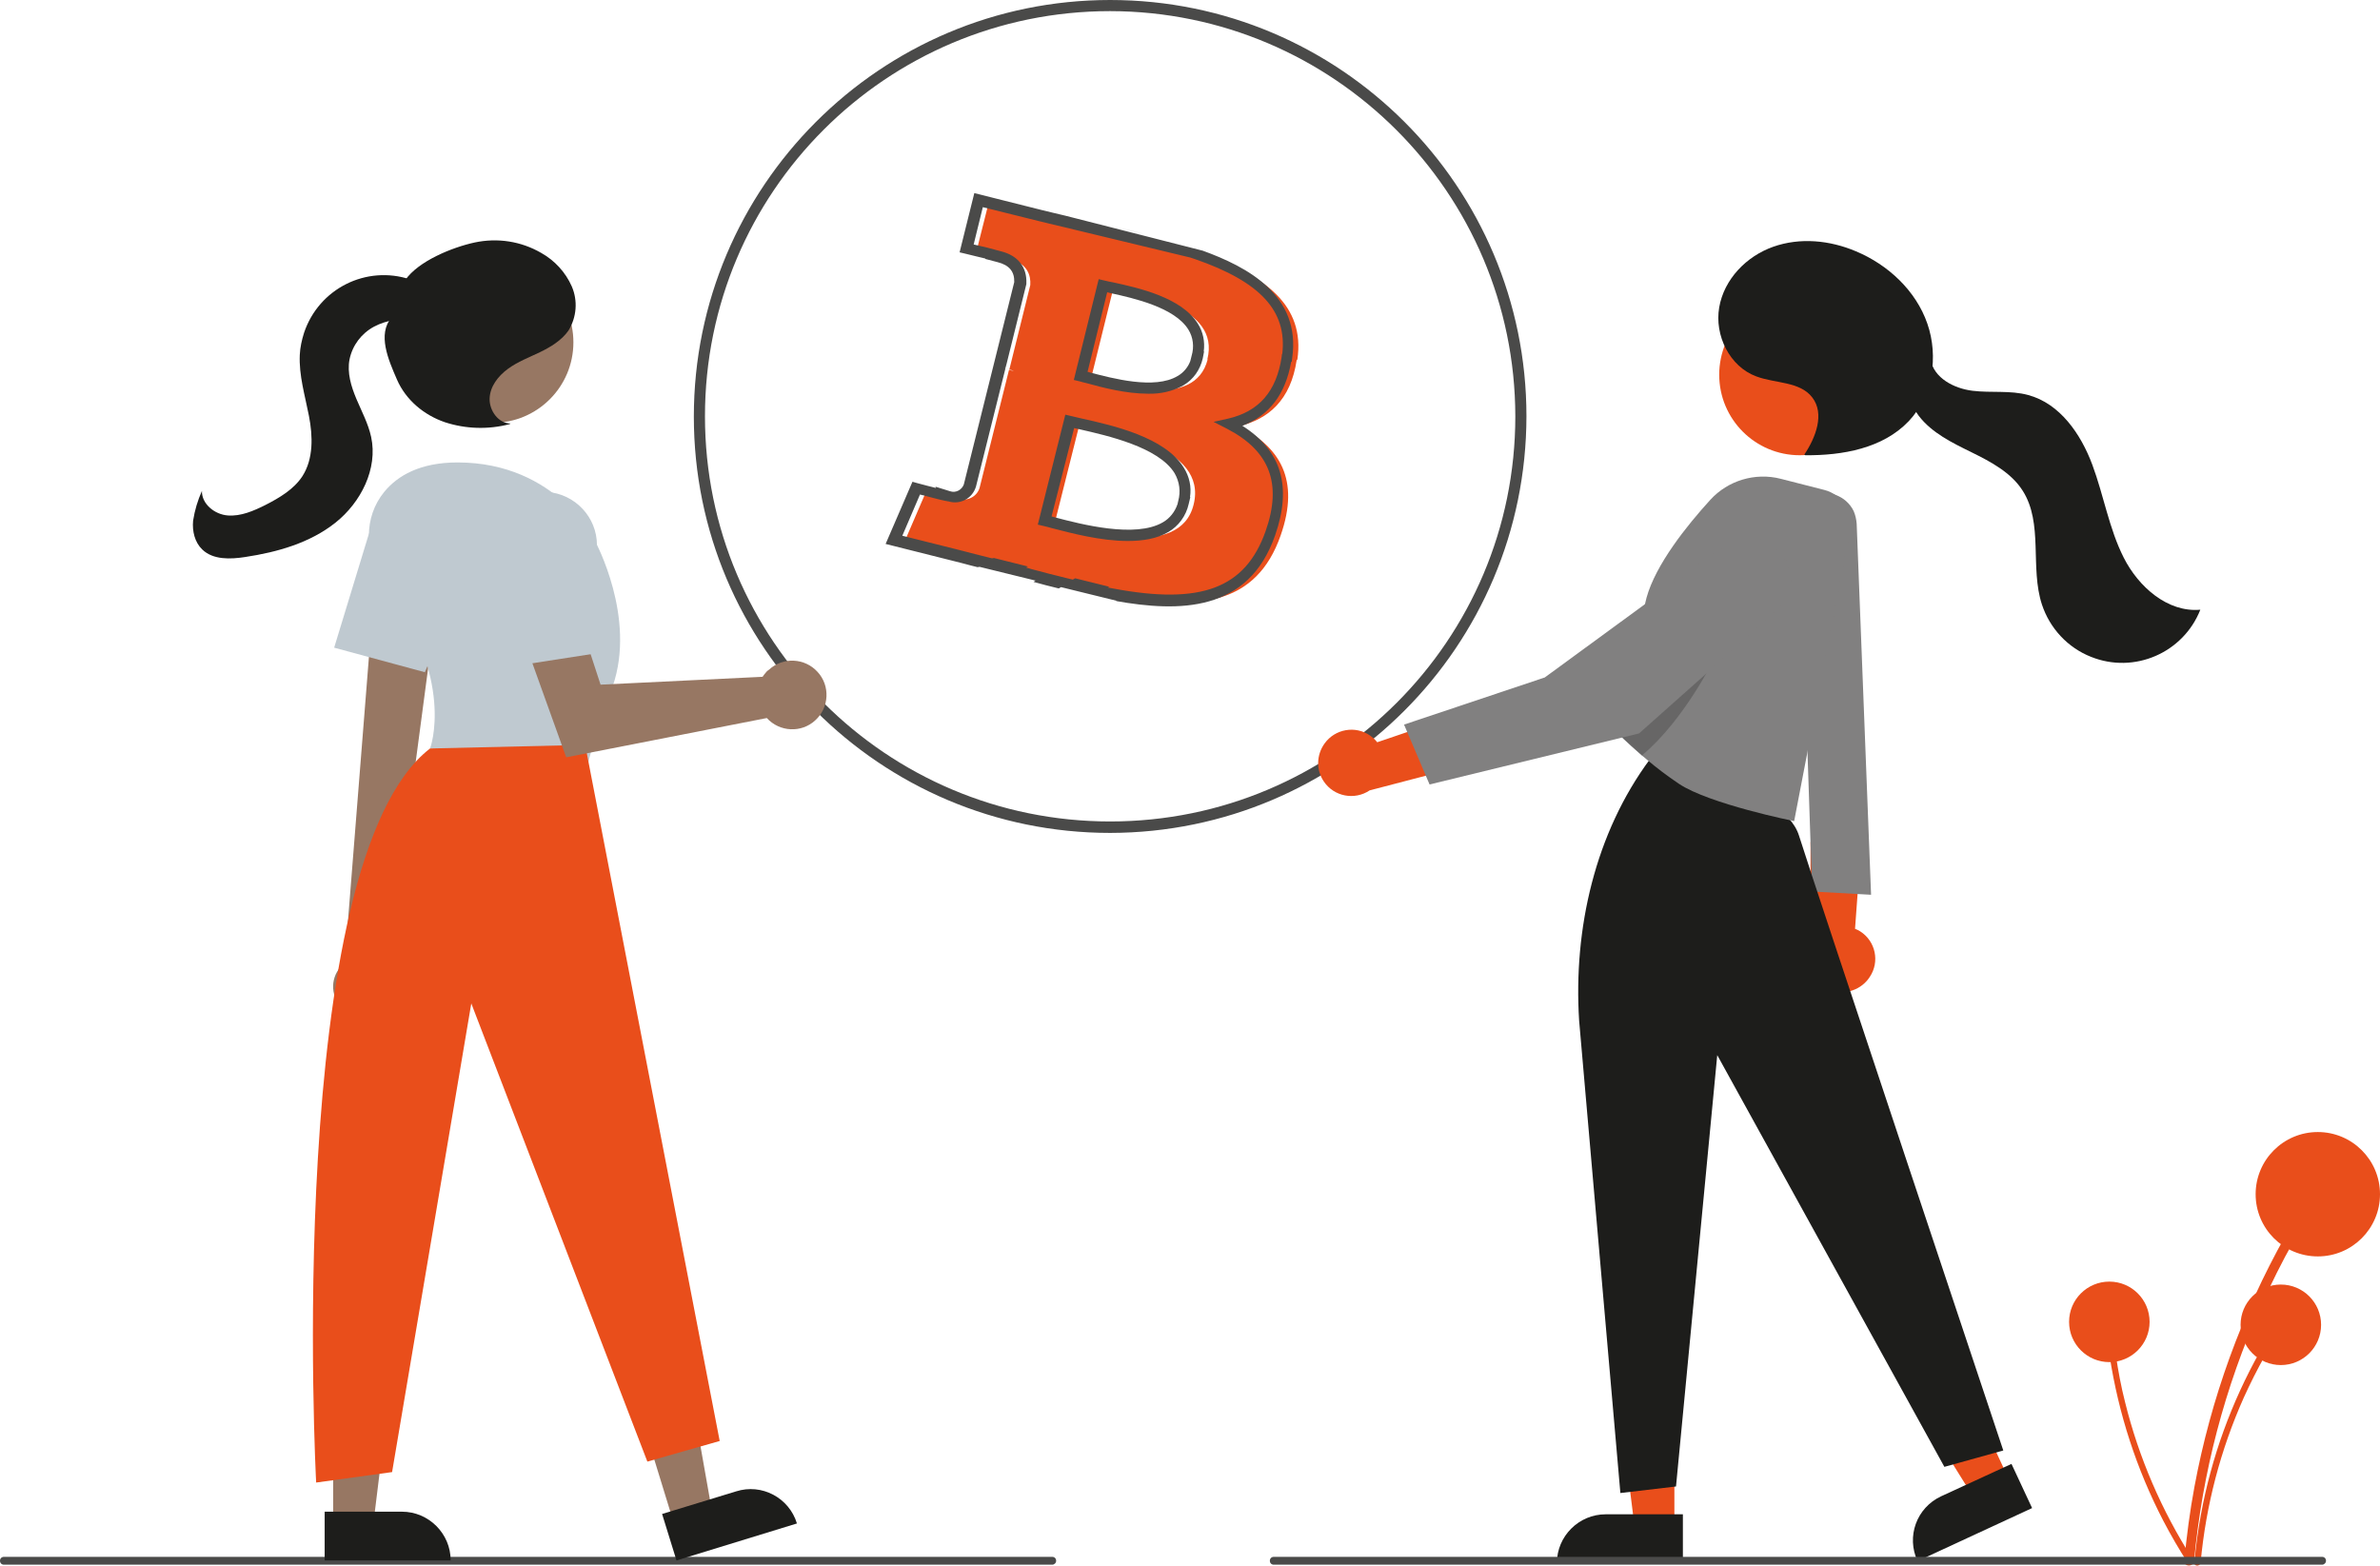 <?xml version="1.0" encoding="utf-8"?>
<!-- Generator: Adobe Illustrator 23.1.0, SVG Export Plug-In . SVG Version: 6.00 Build 0)  -->
<svg version="1.1" id="aac55e20-4295-4738-859e-026cde4431f5"
	 xmlns="http://www.w3.org/2000/svg" xmlns:xlink="http://www.w3.org/1999/xlink" x="0px" y="0px" viewBox="0 0 727.2 478.4"
	 style="enable-background:new 0 0 727.2 478.4;" xml:space="preserve">
<style type="text/css">
	.st0{fill:#E94E1B;}
	.st1{fill:#4A4A49;}
	.st2{fill:#818080;}
	.st3{fill:#1D1D1B;}
	.st4{opacity:0.2;enable-background:new    ;}
	.st5{fill:#977763;}
	.st6{fill:#BFC9D0;}
</style>
<path class="st0" d="M329.9,68.7c-3-0.7-5.9-1.4-8.8-2.1l-19-4.7l-3.7,14.7c0,0,10,2.3,10,2.5c5.6,1.4,6.6,5.1,6.4,8l-6.4,25.8
	c0.5,0.1,1,0.3,1.4,0.5l-1.5-0.4l-9,36.1c-0.8,2.6-3.6,4.1-6.2,3.3l0,0l0,0c0.1,0.2-10-2.5-10-2.5l-6.8,15.8l17.9,4.5
	c3.4,0.8,6.6,1.7,9.8,2.5l0.6-0.1l13.8,3.4l-0.6,0.3c3.7,1,7.3,1.9,11,2.8l0.7-0.4l13.8,3.4l-0.6,0.1c23.5,4.4,41.2,2.6,48.6-18.6
	c6-17.1-0.3-27-12.7-33.4c9-2.1,15.8-8,17.6-20.2l0.2-0.1c2.5-16.7-10.2-25.7-27.6-31.7 M354.9,74.3c-3.6-0.9-7.3-1.7-11-2.6
	 M364.7,154.2c-4.2,17.1-33.1,7.9-42.4,5.5l7.6-30.3C339.2,131.7,369.2,136.3,364.7,154.2L364.7,154.2z M369,109.8
	c-3.9,15.6-27.9,7.6-35.6,5.7l6.8-27.5c7.8,1.9,32.8,5.5,28.7,21.8H369z"/>
<path class="st1" d="M339.2,254.5c-70.3,0-127.2-57-127.2-127.2S268.9,0,339.2,0s127.2,57,127.2,127.2
	C466.3,197.5,409.4,254.4,339.2,254.5z M339.2,3.4c-68.4,0-123.8,55.4-123.8,123.8S270.8,251,339.2,251S463,195.6,463,127.2l0,0
	C462.9,58.9,407.5,3.5,339.2,3.4z M367.5,76.6c13.5,4.9,30.2,13.6,27.3,33l-0.1,0.9l-0.2,0.1c-1.7,9.8-6.7,16.4-14.9,19.5
	c12,7.6,15.2,18.6,10,33.5c-8.2,23.5-29.2,23.5-48.9,20h0.6l-17.1-4.2l-0.7,0.4c-2.6-0.6-5.1-1.3-7.7-2l0.6-0.4l-17.1-4.2l-0.6,0.1
	c-0.7-0.2-1.3-0.3-2-0.5c-2-0.5-4-1.1-6.2-1.6l-19.9-5l8.2-19l1.4,0.4c2,0.5,4,1.1,5.8,1.5l-0.2-0.4l4.5,1.4
	c1.7,0.6,3.6-0.4,4.2-2.1l0,0l8.6-34.5l0,0l6.8-27.3c0.1-3.2-1.5-5.2-5.1-6.1l-3.8-1l0.1-0.1c-1.8-0.4-4.1-1-6.2-1.5l-1.7-0.4
	l4.5-18.1l20.7,5.2c2.3,0.6,4.7,1.1,7.1,1.7 M342.7,69.8c1,0.2,1.9,0.5,2.9,0.7c1.6,0.4,3.2,0.7,4.8,1.1 M328,70.1l-1.6-0.4
	c-3-0.7-6-1.4-8.8-2.1l-17.3-4.3l-2.8,11.4c2.8,0.6,5.6,1.3,8.4,2.1c5.2,1.3,7.9,4.9,7.7,9.7v0.3l-6,24.2l0,0l-0.4,1.5h-0.1v0.1h0.1
	l-9,36.1c-1.1,3.6-4.8,5.6-8.4,4.5h-0.1l0,0c-1.3-0.2-3.7-0.8-8.6-2.1l-5.4,12.6l16,4c2.1,0.5,4.2,1.1,6.2,1.6
	c1.2,0.3,2.4,0.6,3.6,0.9l1.6,0.4l0.6-0.1l10.4,2.6l-0.6,0.3l1.7,0.5c3.6,1,7.3,1.9,10.9,2.8l1.7,0.4l0.7-0.4l10.5,2.6l-0.6,0.2
	l1.6,0.3c27,5.1,40.5,0,46.7-17.5c5.1-14.5,1.3-24.5-11.8-31.3l-4.1-2.1l4.5-1c9.4-2.2,14.7-8.3,16.3-18.8l0.1-0.9l0.1-0.1
	c1.5-13.1-6.7-22-26.6-28.9l-1.5-0.5 M353,75.7l-1.7-0.4c-2.1-0.5-4.3-1-6.4-1.5c-1.5-0.4-3.1-0.7-4.6-1.1l-1.7-0.4 M344.6,165.3
	c-8.3,0-17.3-2.4-23.1-3.9c-1-0.3-1.9-0.5-2.7-0.7l-1.7-0.4l8.4-33.6l1.7,0.4c0.9,0.2,2.1,0.5,3.4,0.8c9.5,2.1,25.4,5.7,31.1,15
	c1.7,2.7,2.4,5.8,1.9,9h0.1l-0.5,2.1c-0.8,3.6-3.1,6.8-6.3,8.6C353.5,164.6,349.2,165.3,344.6,165.3L344.6,165.3z M321.3,157.8
	c0.3,0.1,0.7,0.2,1.1,0.3c8,2.1,24.5,6.4,32.9,1.5c2.1-1.2,3.7-3.2,4.5-5.6l0.2-0.9c0.8-2.9,0.4-5.9-1.1-8.5
	c-4.9-8-20.6-11.5-28.9-13.4c-0.6-0.1-1.2-0.3-1.8-0.4L321.3,157.8z M350.8,120.3c-6.8,0-14-1.9-18.7-3.2c-0.9-0.2-1.6-0.4-2.3-0.6
	l-1.7-0.4l7.6-30.8l1.7,0.4c0.8,0.2,1.7,0.4,2.8,0.6C348,88,361,90.9,366,98.9c1.6,2.5,2.2,5.5,1.8,8.5h0.1l-0.4,2.1
	c-0.8,3.5-2.9,6.5-6,8.3C358.2,119.6,354.5,120.4,350.8,120.3L350.8,120.3z M332.3,113.6c0.2,0.1,0.5,0.1,0.7,0.2
	c6.9,1.8,19.8,5.3,26.8,1.1c1.8-1,3.2-2.7,3.9-4.6l0.4-1.6c0.8-2.7,0.5-5.6-1-8c-4.2-6.8-16.8-9.6-23.6-11.1
	c-0.4-0.1-0.8-0.2-1.2-0.3L332.3,113.6z"/>
<path class="st0" d="M404.7,227.2c3.2-4.5,9.5-5.6,14-2.4c0.8,0.6,1.5,1.2,2.1,2l33.8-11.5l-4.7,18l-31.4,8.2
	c-4.6,3.1-10.9,1.9-14-2.7C402.1,235.3,402.2,230.7,404.7,227.2L404.7,227.2z"/>
<path class="st0" d="M670.4,476.9c2.5-26.9,9.4-53.1,20.4-77.7c3.1-6.9,6.4-13.6,10.1-20.1c0.9-1.7-1.6-3.2-2.6-1.5
	c-13.4,23.9-22.8,49.8-27.8,76.7c-1.4,7.5-2.4,15.1-3.1,22.7C667.3,478.8,670.3,478.8,670.4,476.9L670.4,476.9z"/>
<circle class="st0" cx="708.2" cy="364.9" r="19"/>
<path class="st0" d="M672.4,477.4c1.6-17.4,6.1-34.5,13.2-50.4c2-4.4,4.2-8.8,6.6-13c0.3-0.5,0.1-1.1-0.4-1.3
	c-0.5-0.2-1-0.1-1.3,0.3c-8.7,15.5-14.8,32.3-18,49.7c-0.9,4.9-1.6,9.8-2,14.7C670.3,478.7,672.3,478.7,672.4,477.4L672.4,477.4z"/>
<circle class="st0" cx="696.9" cy="404.8" r="12.3"/>
<path class="st0" d="M669.9,476.3c-9.4-14.7-16.4-30.9-20.6-47.9c-1.2-4.7-2.1-9.5-2.8-14.3c-0.1-0.5-0.6-0.9-1.1-0.8
	s-0.9,0.5-0.8,1.1c2.7,17.5,8.2,34.5,16.4,50.3c2.3,4.4,4.8,8.7,7.5,12.9C669.1,478.5,670.6,477.3,669.9,476.3L669.9,476.3z"/>
<circle class="st0" cx="644.5" cy="403.9" r="12.3"/>
<path class="st0" d="M571.3,298.5c3.1-4.6,1.8-10.9-2.9-13.9c-0.5-0.3-1-0.6-1.6-0.8l2.6-35.6l-16.2,9.1v32.5
	c-1.9,5.3,0.9,11,6.2,12.9C563.9,304.1,568.8,302.4,571.3,298.5L571.3,298.5z"/>
<path class="st2" d="M567.3,160l4.4,113.4l-18-1l-4-119l3.8-1.8c4.8-2.3,10.6-0.2,12.9,4.6C566.9,157.4,567.2,158.7,567.3,160z"/>
<polygon class="st0" points="511.6,466.2 499.4,466.2 493.5,418.9 511.6,418.9 "/>
<path class="st3" d="M490.6,462.7h23.6l0,0v14.9l0,0h-38.5l0,0l0,0C475.7,469.4,482.4,462.7,490.6,462.7L490.6,462.7z"/>
<polygon class="st0" points="613.6,451.6 602.5,456.7 577.3,416.3 593.7,408.7 "/>
<path class="st3" d="M593.1,457.2l21.5-9.9l0,0l6.3,13.5l0,0l-35,16.2l0,0l0,0C582.4,469.5,585.6,460.7,593.1,457.2z"/>
<path class="st3" d="M482.5,311.9l12.6,144.3l17-2l12.6-131.8l69.4,125.8l18-5c0,0-57.9-173.3-62.4-187.8c-4.9-15.9-44-22-44-22
	l-1.5-1.5C487.4,254.5,480.7,283.8,482.5,311.9z"/>
<circle class="st0" cx="549.9" cy="114.5" r="24.6"/>
<path class="st2" d="M565.3,161.9l-17.1,89c0,0-25.9-5.2-35.2-11.4c-3.7-2.5-7-5-9.8-7.4c-0.5-0.5-1.1-0.9-1.6-1.3
	c-4.6-4-7.5-6.9-7.5-6.9s1.5-7.2,3.3-15.8c2-9.6,4.5-20.9,5.7-25.5c2.8-10.1,12.2-21.9,19.5-29.9c5.4-5.9,13.7-8.4,21.5-6.4
	l13.3,3.4C562.9,151.1,566.3,156.5,565.3,161.9z"/>
<path class="st4" d="M524,200.8c0,0-9.2,19.1-22.3,30c-4.6-4-7.5-6.9-7.5-6.9s1.5-7.2,3.3-15.8C508.5,202.2,519.9,198.6,524,200.8z"
	/>
<path class="st2" d="M540.3,165.9c-0.9-0.5-1.9-0.8-2.8-1.1c-4.1-1.1-8.4-0.1-11.5,2.7L472,207l-43,14.4l7.8,18.3l64-15.6l42.4-37.7
	c5.1-4.9,5.3-12.9,0.4-18C542.6,167.3,541.5,166.5,540.3,165.9z"/>
<path class="st3" d="M551.3,138.9c3.5-5.2,6.3-12.5,2.4-17.5c-3.8-4.9-11.3-4.2-17.1-6.4c-8.1-3-12.8-12.5-11.3-21.1
	s8.3-15.6,16.5-18.5s17.3-2,25.3,1.4c9.8,4.1,18.3,12,21.8,22.1s1.6,22.1-5.7,29.8c-7.9,8.3-20.2,10.5-31.6,10.4"/>
<path class="st3" d="M589.9,109.9c1,5.6,7.1,8.8,12.8,9.5s11.5-0.2,17,1.3c9.7,2.6,16.1,11.9,19.6,21.3s5.1,19.5,9.6,28.4
	s13.4,16.8,23.4,15.9c-5.2,13.2-20.2,19.7-33.4,14.4c-7.1-2.8-12.6-8.7-15-16c-3.7-11.3,0.5-24.8-5.9-34.8
	c-3.5-5.5-9.7-8.8-15.6-11.7s-12.1-5.9-16.1-11.1c-4-5.3-4.8-13.6,0.1-18"/>
<path class="st1" d="M709.5,478.1H389.2c-0.7,0-1.2-0.5-1.2-1.2s0.5-1.2,1.2-1.2l0,0h320.3c0.7,0,1.2,0.5,1.2,1.2
	S710.1,478.1,709.5,478.1L709.5,478.1z"/>
<path class="st1" d="M321.5,478.1H1.2c-0.7,0-1.2-0.5-1.2-1.2s0.5-1.2,1.2-1.2l0,0h320.3c0.7,0,1.2,0.5,1.2,1.2
	S322.1,478.1,321.5,478.1z"/>
<polygon class="st5" points="205.8,465.1 217.5,461.5 209.2,414.6 191.9,419.9 "/>
<path class="st3" d="M243.5,465.5l-36.8,11.3l0,0l-4.4-14.2l0,0l22.6-6.9C232.7,453.2,241.1,457.6,243.5,465.5L243.5,465.5
	L243.5,465.5z"/>
<polygon class="st5" points="101.8,465.4 114.1,465.4 119.9,418.1 101.8,418.1 "/>
<path class="st3" d="M137.7,476.8H99.2l0,0v-14.9l0,0h23.6C131,461.9,137.7,468.6,137.7,476.8L137.7,476.8L137.7,476.8z"/>
<path class="st5" d="M104.9,308.3c-3.8-3.3-4.2-9.1-0.8-12.9c0.4-0.4,0.7-0.8,1.2-1.1l9.5-119.7l19.3,4.8l-15.5,116.8
	c2.9,4.2,1.9,9.9-2.3,12.8C112.8,311.4,108.1,311.2,104.9,308.3z"/>
<circle class="st5" cx="150.6" cy="104.6" r="24.6"/>
<path class="st6" d="M117.1,177c-5.8-8-6-19,0.3-26.7c4.1-5,11-9,22.4-9c30.5,0,42.1,24.2,42.1,24.2s12.6,23.2,5.3,44.2
	s-7.4,23.2-7.4,23.2l-48.4-4.2C131.4,228.7,139.5,207.8,117.1,177z"/>
<path class="st6" d="M102.1,197.9l10.4-34.1c2.6-8.6,11.8-13.5,20.4-10.8c0.9,0.3,1.8,0.7,2.7,1.1l0,0c7.7,4,10.9,13.2,7.5,21.1
	l-13.3,30.2L102.1,197.9z"/>
<path class="st0" d="M178.8,227.6l41.1,212.7l-22.1,6.3l-53.8-140l-24.2,143.2L96.6,453c0,0-10.2-189.5,34.8-224.3L178.8,227.6z"/>
<path class="st5" d="M234,205.5c-0.4,0.4-0.7,0.9-1,1.3l-49.5,2.4l-9.5-29.1l-16.6,7.9l15.6,43.4l61.3-12c3.9,4.3,10.6,4.6,14.8,0.7
	c4.3-3.9,4.6-10.6,0.7-14.8c-3.9-4.3-10.6-4.6-14.8-0.7C234.5,204.9,234.2,205.2,234,205.5L234,205.5z"/>
<path class="st6" d="M149.9,168.5c-1.1-9,5.4-17.1,14.3-18.1c1-0.1,2-0.1,2.9-0.1l0,0c8.6,0.6,15.3,7.7,15.3,16.3v33L154,204
	L149.9,168.5z"/>
<path class="st3" d="M156,129.4c-3.7,0-6.5-3.9-6.4-7.6s2.6-6.9,5.6-9.1s6.5-3.5,9.8-5.1s6.6-3.6,8.7-6.6c2.5-4.1,2.9-9.1,1-13.5
	c-1.9-4.3-5.2-7.9-9.3-10.2c-6.2-3.6-13.4-4.7-20.4-3.2c-6.9,1.5-17.2,5.7-21.2,11.5L119.6,97c-4.3,5.2-1,12.8,1.7,19
	s8.2,10.8,14.6,13c6.4,2.1,13.3,2.3,19.8,0.6"/>
<path class="st3" d="M133.6,91.2c-1.8-2.9-4.9-4.7-8.2-5.8c-13.5-4.5-28,2.8-32.5,16.3c-0.7,2.2-1.2,4.5-1.3,6.7
	c-0.3,6.3,1.6,12.5,2.8,18.7c1.2,6.2,1.4,13.1-2,18.4c-2.6,4-7,6.6-11.3,8.8c-3.6,1.8-7.5,3.5-11.5,3.2s-8-3.5-7.9-7.5
	c-1.3,2.9-2.2,5.9-2.7,9.1c-0.3,3.2,0.5,6.6,2.8,8.8c3.3,3.2,8.6,3,13.1,2.3c9.9-1.5,19.8-4.3,27.6-10.5s13-16.5,10.9-26.2
	c-0.9-4.1-2.9-7.8-4.5-11.6s-2.9-8-2.1-12.1c0.9-4.3,3.6-7.9,7.5-10c3.8-2,8.3-2.7,12.5-1.9c2.8,0.5,6.3,1.2,8-1.1
	c0.9-1.5,0.9-3.4-0.1-4.8s-2.2-2.6-3.6-3.6"/>
</svg>
